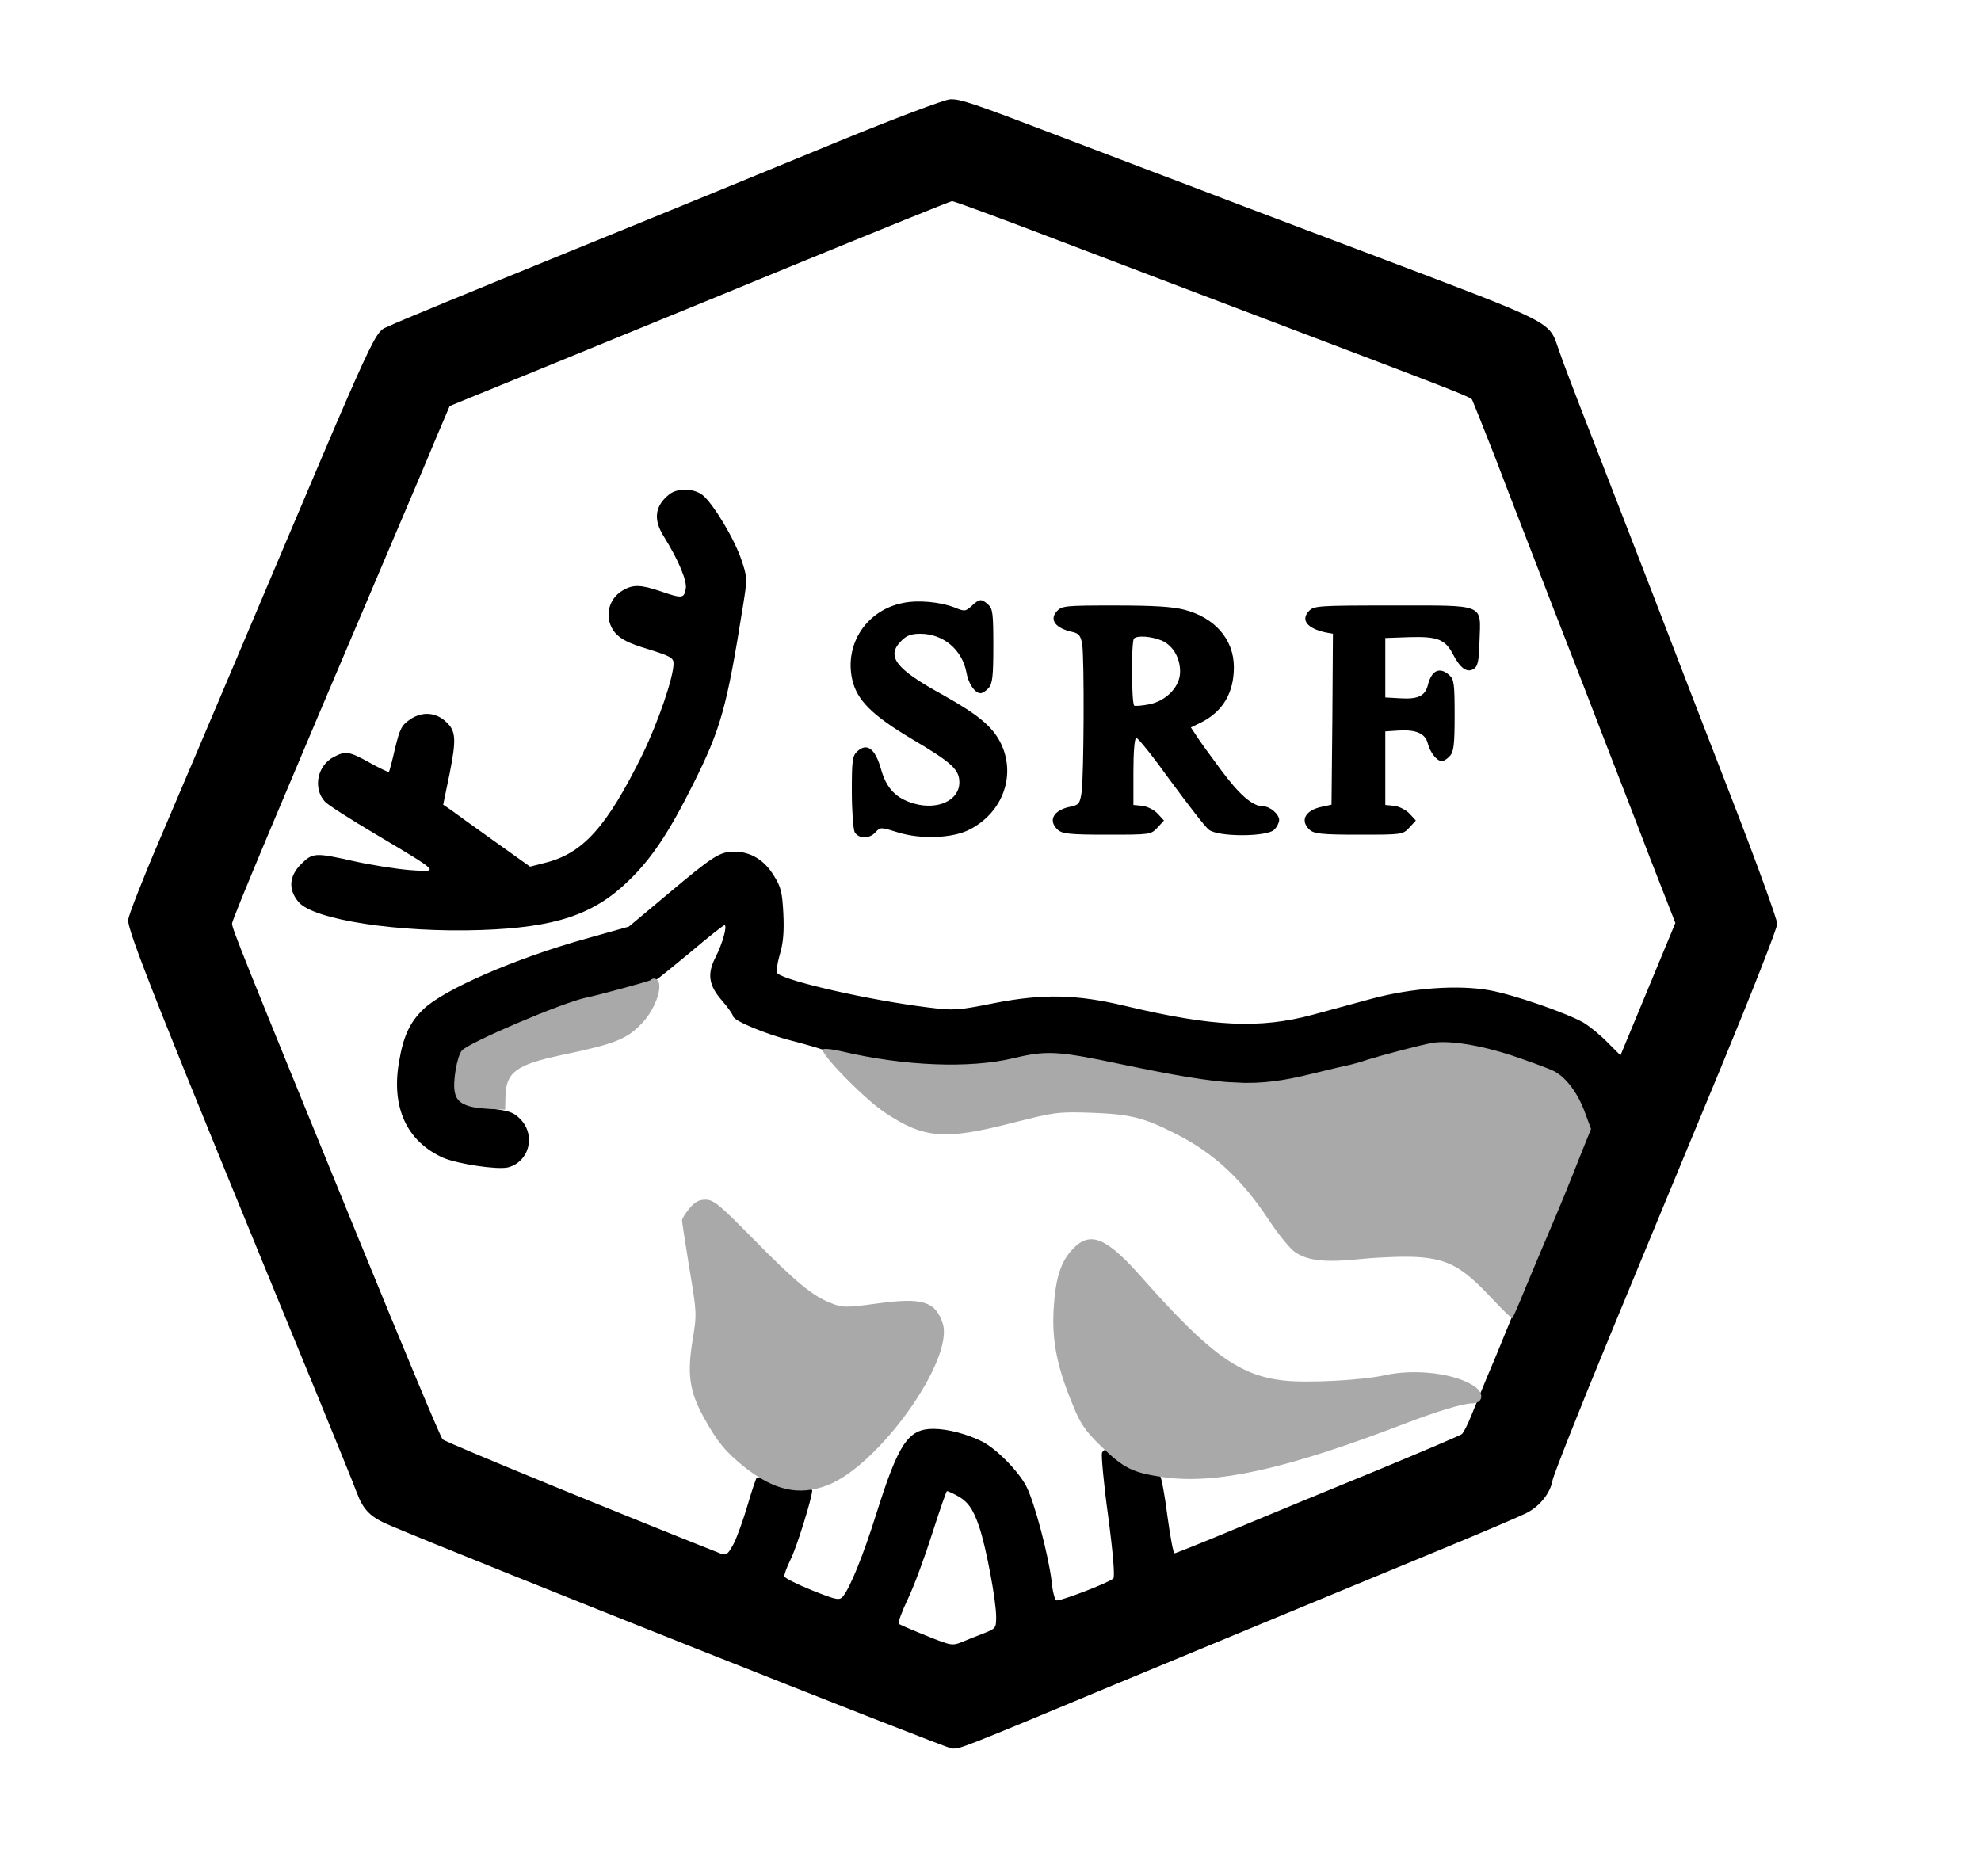  <svg version="1.0" xmlns="http://www.w3.org/2000/svg" width="700pt" height="663pt" viewBox="0 0 700 663" preserveAspectRatio="xMidYMid meet">
<g transform="translate(0,663) scale(0.1,-0.1)" fill="#000000" stroke="none">
<path d="M2960 6129 c-201 -83 -630 -259 -955 -391 -324 -132 -606 -248 -625
-258 -63 -32 -16 69 -545 -1180 -92 -217 -214 -505 -272 -640 -58 -135 -107
-261 -110 -280 -5 -35 104 -309 672 -1690 64 -157 126 -308 136 -336 23 -61
48 -86 114 -114 250 -107 1970 -790 1989 -790 32 0 18 -6 596 235 564 234 787
326 1135 470 143 59 276 116 296 126 49 24 87 71 95 117 4 20 94 248 201 507
107 259 284 687 394 952 109 264 199 493 199 508 0 14 -72 214 -161 443 -89
229 -210 543 -269 697 -60 154 -156 404 -215 555 -59 151 -116 300 -126 331
-38 107 0 88 -689 349 -85 32 -270 102 -410 155 -140 54 -300 114 -355 135
-55 21 -197 75 -315 120 -306 117 -346 130 -382 129 -18 0 -196 -67 -398 -150z
m784 -350 c204 -78 531 -202 726 -276 672 -255 725 -275 732 -286 3 -6 41
-101 84 -211 42 -111 133 -345 201 -521 69 -176 153 -394 188 -485 35 -91 105
-270 154 -399 l91 -233 -97 -234 -97 -234 -45 45 c-25 26 -63 57 -86 71 -60
34 -247 99 -332 114 -111 20 -274 8 -413 -29 -63 -17 -158 -43 -210 -57 -188
-51 -355 -43 -665 31 -171 41 -290 43 -460 10 -130 -26 -146 -27 -232 -16
-207 25 -506 93 -536 121 -5 4 -1 33 8 65 13 42 16 83 13 146 -4 75 -8 94 -34
135 -34 55 -82 84 -139 84 -52 0 -75 -15 -238 -152 l-135 -113 -153 -43 c-248
-69 -502 -180 -573 -249 -48 -46 -71 -96 -86 -186 -28 -161 27 -281 156 -339
52 -22 191 -43 229 -34 73 19 99 109 47 167 -23 25 -38 32 -92 39 -123 15
-145 36 -134 122 8 65 31 93 104 125 30 14 78 35 105 48 78 37 249 93 365 121
57 13 114 31 126 39 11 7 69 54 129 104 59 50 111 91 115 91 11 0 -7 -65 -31
-112 -31 -60 -25 -100 21 -153 22 -25 40 -51 40 -56 0 -16 115 -64 210 -88 47
-12 94 -26 105 -30 27 -12 170 -38 277 -51 132 -16 241 -13 377 9 67 12 140
21 161 21 51 0 230 -32 365 -66 92 -23 138 -28 280 -31 185 -4 158 -9 475 76
270 73 309 74 505 10 146 -47 177 -65 216 -126 61 -97 61 -103 -13 -286 -37
-89 -87 -211 -113 -272 -26 -60 -56 -135 -67 -165 -11 -30 -49 -122 -83 -205
-35 -82 -73 -176 -86 -208 -13 -32 -28 -62 -34 -66 -5 -4 -138 -61 -295 -126
-157 -64 -381 -157 -499 -206 -117 -49 -217 -89 -221 -89 -4 0 -15 60 -25 133
-9 72 -21 136 -26 141 -9 10 -22 14 -67 21 -27 4 -102 53 -102 66 0 15 -30 10
-36 -6 -3 -8 6 -109 22 -225 17 -128 24 -214 18 -219 -18 -16 -193 -83 -202
-77 -5 3 -13 33 -16 67 -11 92 -60 278 -89 335 -27 53 -104 132 -156 159 -52
26 -122 45 -173 45 -89 0 -123 -51 -202 -302 -46 -146 -91 -257 -117 -290 -13
-15 -21 -14 -109 21 -52 21 -96 43 -98 49 -2 6 8 32 21 59 21 40 77 220 77
246 0 4 -20 7 -44 7 -24 0 -67 10 -95 21 -28 12 -54 19 -57 16 -3 -3 -18 -47
-33 -99 -15 -51 -37 -112 -49 -135 -20 -37 -25 -41 -45 -34 -324 128 -975 394
-983 404 -7 6 -139 323 -294 702 -418 1023 -450 1103 -450 1121 0 14 172 424
555 1324 62 146 136 319 163 385 l51 120 328 134 c180 74 578 236 883 362 305
125 559 228 564 228 5 1 176 -62 380 -140z m-366 -4433 c41 -21 60 -47 82
-112 24 -70 60 -260 60 -319 0 -39 -2 -41 -42 -57 -24 -9 -59 -23 -78 -31 -34
-14 -39 -14 -127 22 -50 20 -94 39 -97 42 -4 3 11 44 33 90 22 46 60 150 86
232 26 81 49 147 51 147 3 0 17 -6 32 -14z"></path>
<path d="M2364 4882 c-50 -40 -56 -88 -19 -147 54 -87 84 -160 78 -187 -6 -33
-13 -34 -88 -8 -71 24 -98 25 -135 3 -54 -32 -66 -102 -26 -150 19 -22 48 -37
115 -57 80 -25 91 -31 91 -51 0 -49 -54 -206 -109 -320 -127 -258 -211 -352
-347 -385 l-51 -13 -129 92 c-71 51 -140 100 -153 110 l-25 17 23 111 c24 121
22 150 -13 182 -36 34 -84 37 -126 9 -31 -21 -37 -33 -54 -103 -10 -44 -20
-82 -22 -83 -1 -2 -31 12 -67 32 -72 40 -85 43 -127 21 -59 -30 -75 -111 -32
-158 9 -11 91 -63 182 -117 229 -136 225 -133 116 -125 -48 4 -136 18 -194 31
-138 31 -147 31 -188 -10 -43 -43 -46 -90 -9 -134 53 -63 354 -109 645 -99
262 9 398 54 521 174 81 78 142 169 228 341 98 196 119 270 176 628 16 99 16
103 -5 165 -25 75 -100 199 -137 229 -32 25 -90 26 -119 2z"></path>
<path d="M3191 4499 c-128 -25 -207 -144 -180 -269 16 -74 70 -128 213 -213
139 -82 166 -107 166 -152 0 -63 -74 -98 -157 -76 -66 18 -101 54 -120 123
-20 71 -49 94 -83 63 -18 -16 -20 -31 -20 -142 0 -68 5 -133 10 -144 14 -24
52 -25 74 0 17 18 18 18 79 -1 80 -25 193 -21 253 10 119 61 166 195 109 308
-30 58 -80 99 -205 169 -166 91 -200 136 -145 190 18 19 35 25 67 25 81 0 148
-56 163 -137 7 -40 30 -73 50 -73 7 0 19 8 28 18 14 15 17 42 17 149 0 113 -2
132 -18 146 -24 22 -31 21 -58 -4 -22 -20 -25 -21 -61 -6 -52 20 -129 27 -182
16z"></path>
<path d="M3734 4469 c-27 -30 -4 -60 57 -73 21 -5 28 -13 33 -43 8 -50 6 -466
-2 -523 -6 -40 -10 -45 -39 -51 -61 -12 -81 -49 -45 -82 16 -14 43 -17 174
-17 152 0 155 0 178 25 l23 25 -22 24 c-13 14 -38 26 -55 28 l-31 3 0 118 c0
70 4 118 10 119 6 1 61 -68 122 -153 62 -84 122 -162 134 -171 32 -27 209 -26
232 0 10 10 17 25 17 34 0 20 -32 48 -56 48 -38 0 -85 41 -152 132 -38 51 -77
105 -86 120 l-18 27 39 19 c75 39 113 104 113 194 0 98 -67 175 -175 203 -43
11 -110 15 -246 15 -175 0 -187 -1 -205 -21z m371 -103 c39 -17 65 -60 65
-110 0 -52 -47 -102 -108 -115 -25 -5 -50 -7 -54 -5 -10 6 -11 228 -1 237 11
12 62 8 98 -7z"></path>
<path d="M4624 4469 c-28 -31 -4 -60 59 -74 l27 -5 -2 -302 -3 -302 -32 -7
c-61 -12 -81 -49 -45 -82 16 -14 43 -17 174 -17 152 0 155 0 178 25 l23 25
-22 24 c-13 14 -38 26 -55 28 l-31 3 0 130 0 130 46 3 c62 4 95 -10 104 -45 8
-32 32 -63 50 -63 7 0 19 8 28 18 14 15 17 41 17 144 0 108 -2 127 -18 141
-35 32 -64 18 -77 -36 -10 -37 -35 -49 -98 -45 l-52 3 0 105 0 105 85 3 c101
3 127 -8 155 -62 26 -49 49 -65 73 -50 14 9 18 28 20 99 4 133 25 125 -308
125 -267 0 -278 -1 -296 -21z"></path>
</g>
<g transform="translate(0,663) scale(0.1,-0.1)" fill="#A9A9A9" stroke="none">
<path d="M2299 3166 c-4 -4 -184 -53 -228 -62 -80 -16 -416 -159 -439 -187
-17 -20 -33 -112 -25 -147 7 -39 40 -55 118 -59 l60 -3 1 46 c2 86 37 113 198
147 191 40 230 56 283 111 36 37 63 94 63 133 0 22 -18 34 -31 21z"></path>
<path d="M5060 2944 c-43 -8 -183 -45 -227 -59 -23 -8 -52 -16 -65 -19 -13 -2
-70 -16 -128 -30 -205 -51 -300 -46 -680 33 -222 47 -262 49 -379 21 -154 -37
-386 -28 -606 24 -33 8 -63 11 -67 7 -13 -12 149 -178 220 -224 137 -91 210
-97 448 -36 154 39 163 40 284 36 132 -5 182 -17 290 -72 137 -68 238 -162
333 -306 34 -52 77 -104 94 -115 47 -31 108 -37 240 -23 64 6 151 9 193 6 106
-7 158 -36 254 -138 42 -45 78 -80 80 -78 2 2 23 49 45 104 23 55 59 141 80
190 47 110 73 174 118 288 l35 87 -23 62 c-25 67 -66 121 -109 143 -16 8 -81
32 -146 54 -115 38 -225 55 -284 45z"></path>
<path d="M2436 2359 c-14 -17 -26 -36 -26 -42 0 -7 12 -83 26 -170 26 -156 27
-160 11 -255 -19 -119 -11 -179 39 -270 47 -86 78 -124 147 -179 104 -81 190
-100 289 -63 182 68 451 445 409 573 -26 78 -72 92 -232 70 -111 -15 -122 -15
-164 2 -63 24 -125 75 -278 231 -114 116 -136 134 -164 134 -23 0 -38 -8 -57
-31z"></path>
<path d="M3792 2217 c-44 -45 -63 -106 -69 -217 -6 -109 12 -201 68 -336 26
-65 44 -91 98 -144 82 -80 113 -95 223 -111 185 -26 430 28 843 186 122 47
215 75 246 75 39 0 45 34 11 59 -67 47 -212 65 -321 40 -77 -17 -272 -28 -356
-18 -155 17 -262 95 -495 358 -129 147 -186 172 -248 108z"></path>
</g>
</svg>